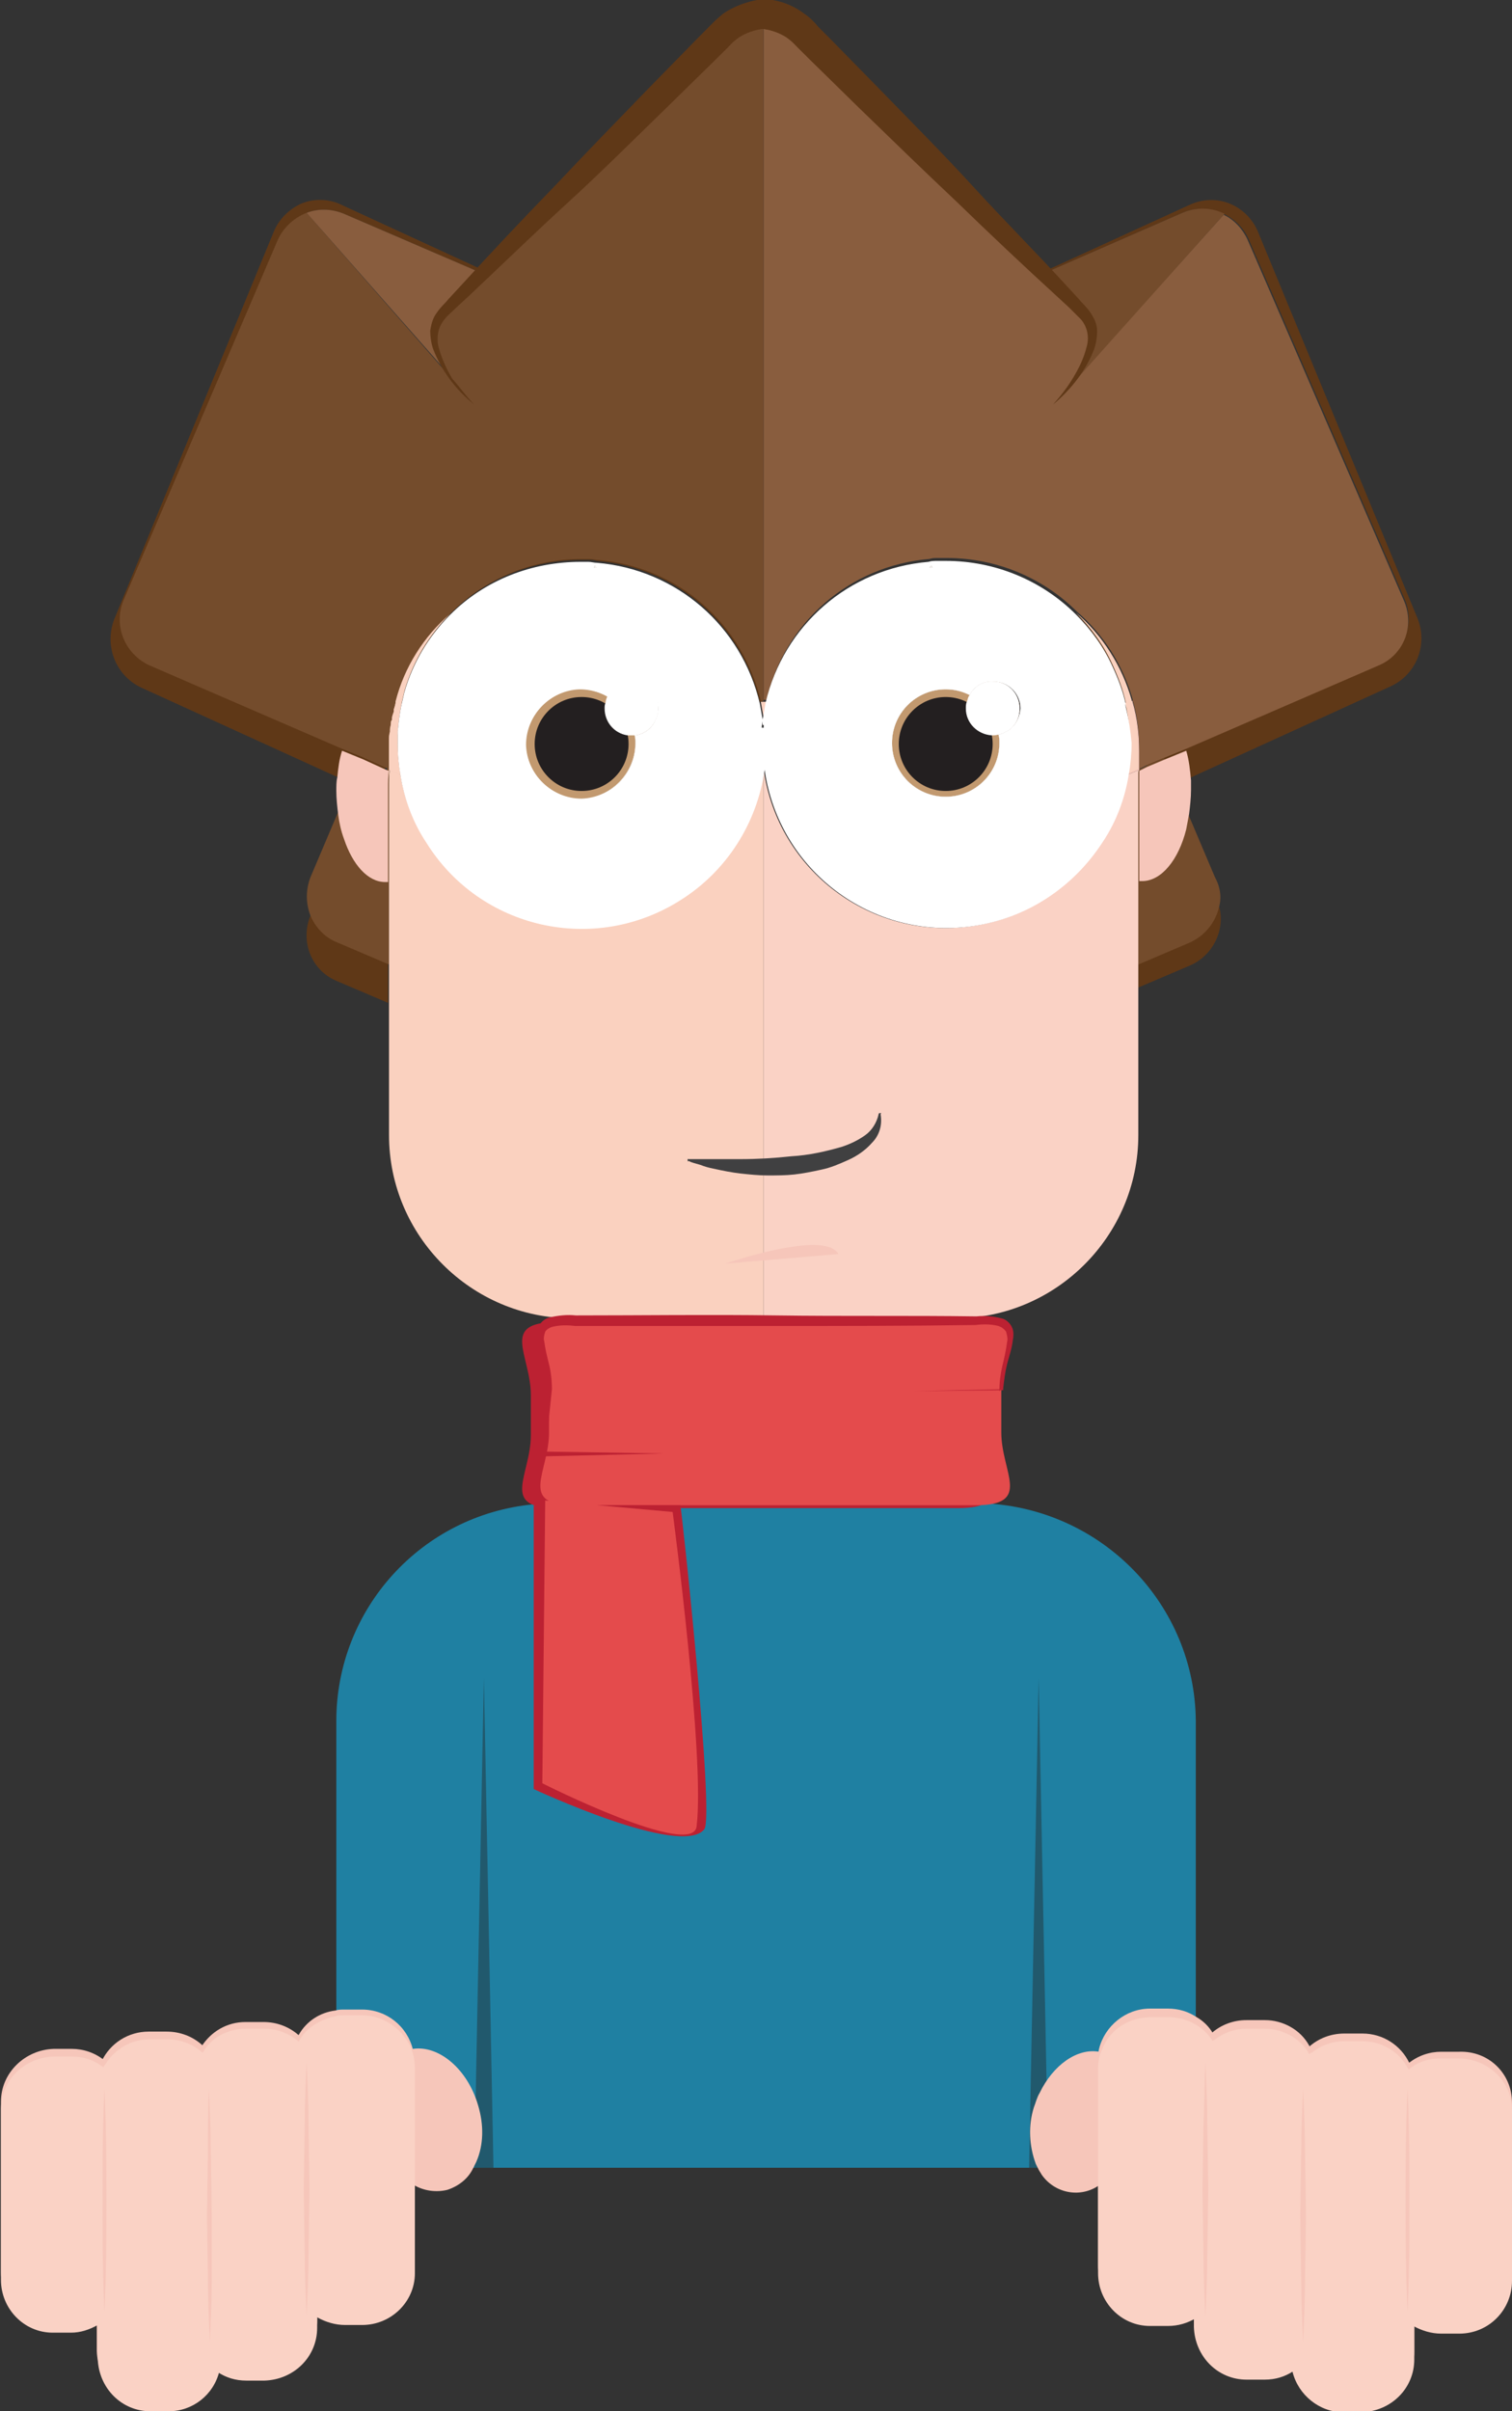 <?xml version="1.0" encoding="utf-8"?>
<!-- Generator: Adobe Illustrator 21.0.0, SVG Export Plug-In . SVG Version: 6.00 Build 0)  -->
<svg version="1.1" id="Layer_1" xmlns="http://www.w3.org/2000/svg" xmlns:xlink="http://www.w3.org/1999/xlink" x="0px" y="0px"
	 viewBox="0 0 157.8 251.5" style="enable-background:new 0 0 157.8 251.5;" xml:space="preserve">
<rect x="0" y="0" width="157.8" height="251.5" fill="#333333" stroke="none"/>
<style type="text/css">
	.st0{fill:#5F3817;}
	.st1{fill:#744C2C;}
	.st2{fill:#F6C6BA;}
	.st3{fill:#FAD2C5;}
	.st4{fill:#FAD1BF;}
	.st5{fill:#FFFFFF;}
	.st6{fill:#C2996F;}
	.st7{fill:#231F20;}
	.st8{fill:none;}
	.st9{fill:#895D3E;}
	.st10{fill:#404041;}
	.st11{fill:#1F80A2;}
	.st12{fill:#BC2132;}
	.st13{fill:#E44B4C;}
	.st14{opacity:0.4;fill:#231F20;}
</style>
<title>Nico1</title>
<path class="st0" d="M37.8,83l2.7,1.2v20.4l-5.4-2.3c-2.6-1.1-3.8-4.1-2.7-6.8c0,0,0-0.1,0-0.1l2.8-6.6l0.6-1.3L37.8,83z"/>
<path class="st0" d="M41.7,80.8l-1.1-0.5c0.1-1.1,0.3-2.3,0.7-3.4c0.1-0.2,0.1-0.5,0.2-0.7c0,0.4,0,0.9,0,1.3
	C41.5,78.7,41.5,79.8,41.7,80.8z"/>
<path class="st0" d="M66.2,76.7c0.1,0.3,0.1,0.6,0.1,0.9c0,3.1-2.5,5.6-5.6,5.6c-3.1,0-5.6-2.5-5.6-5.6c0-3.1,2.5-5.6,5.6-5.6
	c1,0,1.9,0.2,2.7,0.7c0.7-1.4,2.3-2,3.7-1.3s2,2.3,1.3,3.7C68,76,67.2,76.6,66.2,76.7L66.2,76.7z"/>
<path class="st0" d="M79.8,75.7L79.8,75.7l-0.1-0.2h0.1C79.8,75.5,79.8,75.6,79.8,75.7z"/>
<path class="st0" d="M106.4,73.9c0,1.1-0.6,2.1-1.6,2.5l0,0c-0.2,0.1-0.4,0.2-0.6,0.2c0.1,0.3,0.1,0.6,0.1,0.9
	c0,3.1-2.5,5.6-5.6,5.6c-3.1,0-5.6-2.5-5.6-5.6s2.5-5.6,5.6-5.6c0,0,0,0,0,0c0.9,0,1.7,0.2,2.5,0.6c0.5-0.9,1.4-1.5,2.5-1.4
	C105.1,71.1,106.4,72.3,106.4,73.9C106.4,73.9,106.4,73.9,106.4,73.9z"/>
<path class="st0" d="M117.6,80.8c0.2-1.1,0.3-2.2,0.3-3.3c0-1.3-0.1-2.5-0.4-3.8c0.2,0.5,0.4,1.1,0.6,1.6c0.5,1.6,0.7,3.2,0.7,4.9
	L117.6,80.8z"/>
<path class="st0" d="M124.2,100.7l-5.4,2.3V82.7l0.9-0.4l1.9-0.8l0.4,0.8l1.9,4.3l0,0l0.3,0.7l2.8,6.6c0.1,0.3,0.2,0.6,0.3,0.9
	C127.8,97.2,126.5,99.7,124.2,100.7z"/>
<path class="st0" d="M79.8,75.5c0-0.2-0.1-0.4-0.1-0.7c0,0.2-0.1,0.4-0.1,0.7l0,0c0,0,0,0.1,0,0.1h0.2
	C79.8,75.6,79.8,75.5,79.8,75.5z M118.1,73.1c-1-3.5-3-6.7-5.8-9.1c1.6,1.6,2.8,3.4,3.8,5.4C116.8,70.5,117.5,71.8,118.1,73.1
	L118.1,73.1C118.1,73.1,118.1,73.1,118.1,73.1z M97,59.2h0.3L97.2,59L97,59.2z M118.1,73.1c-1-3.5-3-6.7-5.8-9.1
	c1.6,1.6,2.8,3.4,3.8,5.4C116.8,70.5,117.5,71.8,118.1,73.1L118.1,73.1C118.1,73.1,118.1,73.1,118.1,73.1z M97,59.2h0.3L97.2,59
	L97,59.2z M62.1,59L62,59.2h0.3L62.1,59z M97.2,59L97,59.2h0.3L97.2,59z M147.9,64.4l-16.6-40.2c-0.5-1.2-1.4-2.2-2.6-2.8
	c-1.4-0.7-3-0.7-4.4-0.1l-15.3,7L84.3,2.2c-1.1-1.2-2.7-2-4.3-2.1h-0.3c-1.6,0.2-3,0.9-4.1,2.1l-22,23.1l-2.8,3h-0.1l-15.2-7
	c-1.3-0.6-2.9-0.6-4.2,0c-1.2,0.6-2.2,1.6-2.7,2.8L12,64.4c-1.2,2.8,0,6,2.7,7.3L35.1,81h0.1l1.5,0.7l0.7,0.3l2.8,1.3v-2.1
	c0-0.4,0-0.7,0-1c0-1,0.2-2,0.3-3l0,0c0.1-0.6,0.2-1.1,0.4-1.6c0.2-0.8,0.5-1.5,0.8-2.3c0.2-0.4,0.3-0.8,0.5-1.2
	c0.9-3.1,2.6-5.8,4.8-8.1l0,0c3.6-3.6,8.5-5.6,13.6-5.6h0.8c0.3,0,0.6,0,0.9,0.1c8.3,0.7,15.1,6.6,17,14.7h0.3V2.4
	c1.6,0.1,3.1,0.8,4.3,2l24.4,24.4l0.7-0.3l0.2-0.1l14.2-6.2c2.6-1.1,5.7,0.1,6.9,2.7l16.3,37.6c1.1,2.6-0.1,5.7-2.7,6.8l-20.1,8.7
	l-2.2,0.9l-1.9,0.8c0,0.4,0,0.8,0,1.3v2.1l2.2-1l0,0l0.6-0.2l0.3-0.1l1.5-0.7l0.4-0.2l20.4-9.3C147.8,70.4,149.1,67.2,147.9,64.4
	L147.9,64.4z M46.3,32.6c-0.7,0.6-1,1.5-1,2.4c0,0.2,0,0.3,0,0.5c0,0.1,0,0.3,0.1,0.4l0,0c0,0.1,0.1,0.3,0.1,0.4l0,0v0.1l0,0
	c0,0.1,0,0.1,0.1,0.2l0,0c0,0,0,0.1,0,0.1c0,0,0,0,0,0.1V37l0.1,0.3v0.1l0.1,0.2c0.1,0.1,0.1,0.3,0.2,0.4l0.3,0.5
	c0.1,0.2,0.2,0.3,0.3,0.5L32,22.2c1.3-0.5,2.7-0.4,3.9,0.1l14.4,6.2L46.3,32.6z M97,59.2h0.3L97.2,59L97,59.2z M97.2,59L97,59.2h0.3
	L97.2,59z M118.1,73.1c-1-3.5-3-6.7-5.8-9.1c1.6,1.6,2.8,3.4,3.8,5.4C116.8,70.5,117.5,71.8,118.1,73.1L118.1,73.1
	C118.1,73.1,118.1,73.1,118.1,73.1z M97,59.2h0.3L97.2,59L97,59.2z"/>
<path class="st1" d="M79.8,75.7L79.8,75.7l-0.1-0.8c0,0.2,0.1,0.4,0.1,0.7C79.8,75.5,79.8,75.6,79.8,75.7z"/>
<path class="st1" d="M106.4,73.9c0,1.1-0.6,2.1-1.6,2.5l0,0c-0.2,0.1-0.4,0.2-0.6,0.2c0.1,0.3,0.1,0.6,0.1,0.9
	c0,3.1-2.5,5.6-5.6,5.6c-3.1,0-5.6-2.5-5.6-5.6s2.5-5.6,5.6-5.6c0,0,0,0,0,0c0.9,0,1.7,0.2,2.5,0.6c0.5-0.9,1.4-1.5,2.5-1.4
	C105.1,71.1,106.4,72.3,106.4,73.9C106.4,73.9,106.4,73.9,106.4,73.9z"/>
<polygon class="st1" points="97.2,59 97.3,59.2 97,59.2 "/>
<path class="st1" d="M127.2,94.7L127.2,94.7L127.2,94.7c-0.4,1.6-1.5,2.9-3,3.6l-5.4,2.3l0,0v-20c0-0.1,0-0.2,0-0.4l-1.2,0.5
	c0.2-1.1,0.3-2.2,0.3-3.3c0-1.3-0.1-2.5-0.4-3.8l0,0c0-0.1-0.1-0.2-0.1-0.3h0.1c-0.3-1.4-0.8-2.7-1.4-4c-0.9-2-2.2-3.8-3.8-5.4
	c2.8,2.4,4.8,5.6,5.8,9.1c0,0,0,0,0,0.1c0.5,1.7,0.7,3.5,0.7,5.2v2l0.8-0.4l1.9-0.8l1.2,2.8l1.3,3l2.8,6.6
	C127.4,92.6,127.5,93.7,127.2,94.7z"/>
<path class="st1" d="M106.4,73.9c0,1.1-0.6,2.1-1.6,2.5l-2.2-5.2c0.3-0.1,0.7-0.2,1-0.2C105.1,71.1,106.4,72.3,106.4,73.9
	C106.4,73.9,106.4,73.9,106.4,73.9z"/>
<path class="st1" d="M118.8,78.3v2l0,0l-1.2,0.5c0.2-1.1,0.3-2.2,0.3-3.3c0-1.3-0.1-2.5-0.4-3.8l0,0c0-0.1-0.1-0.2-0.1-0.3h0.1
	c-0.3-1.4-0.8-2.7-1.4-4c-0.9-2-2.2-3.8-3.8-5.4c2.8,2.4,4.8,5.6,5.8,9.1c0,0,0,0,0,0.1C118.6,74.9,118.8,76.6,118.8,78.3z"/>
<path class="st2" d="M124.3,82.4c0,0.8-0.1,1.7-0.2,2.5c-0.1,0.5-0.2,1.1-0.3,1.6l0,0l0,0c-0.8,3.2-2.6,5.4-4.6,5.4h-0.3l0,0V80.7
	c0-0.1,0-0.2,0-0.4l-1.2,0.5c0.2-1.1,0.3-2.2,0.3-3.3c0-1.3-0.1-2.5-0.4-3.8l0,0c0-0.1-0.1-0.2-0.1-0.3h0.1c0.2-0.1,0.4-0.3,0.6-0.3
	l0,0c0,0,0,0,0,0.1c0.5,1.7,0.7,3.5,0.7,5.2v2l0.8-0.4l1.9-0.8l2.2-0.9c0.3,1,0.4,2,0.5,3.1C124.3,81.6,124.3,82,124.3,82.4z"/>
<path class="st3" d="M118.8,80.7v37.7c0,10.5-8.6,19.1-19.1,19.1h-20V80.3c1.5,10.5,11.2,17.8,21.7,16.3c5.6-0.8,10.5-4,13.6-8.8
	l0,0c1.4-2.1,2.3-4.5,2.7-7l1.2-0.5C118.8,80.4,118.8,80.5,118.8,80.7z"/>
<path class="st4" d="M80,73.2c-0.1,0.6-0.2,1.1-0.3,1.7c-0.1-0.6-0.2-1.1-0.3-1.7h0.3H80z"/>
<path class="st4" d="M79.8,75.7L79.8,75.7l-0.1-0.8c0,0.2,0.1,0.4,0.1,0.7C79.8,75.5,79.8,75.6,79.8,75.7z"/>
<path class="st4" d="M106.4,73.9c0,1.1-0.6,2.1-1.6,2.5l0,0c-0.2,0.1-0.4,0.2-0.6,0.2c0.1,0.3,0.1,0.6,0.1,0.9
	c0,3.1-2.5,5.6-5.6,5.6c-3.1,0-5.6-2.5-5.6-5.6s2.5-5.6,5.6-5.6c0,0,0,0,0,0c0.9,0,1.7,0.2,2.5,0.6c0.5-0.9,1.4-1.5,2.5-1.4
	C105.1,71.1,106.4,72.3,106.4,73.9C106.4,73.9,106.4,73.9,106.4,73.9z"/>
<path class="st4" d="M118.8,78.3v2.3c0-0.1,0-0.2,0-0.4l-1.2,0.5c0.2-1.1,0.3-2.2,0.3-3.3c0-1.3-0.1-2.5-0.4-3.8l0,0
	c0-0.1-0.1-0.2-0.1-0.3h0.1c-0.3-1.4-0.8-2.7-1.4-4c-0.9-2-2.2-3.8-3.8-5.4c2.8,2.4,4.8,5.6,5.8,9.1c0,0,0,0,0,0.1
	C118.6,74.9,118.8,76.6,118.8,78.3z"/>
<path class="st5" d="M79.8,75.7L79.8,75.7l-0.1-0.8c0,0.2,0.1,0.4,0.1,0.7C79.8,75.5,79.8,75.6,79.8,75.7z"/>
<path class="st5" d="M106.4,73.9c0,1.1-0.6,2.1-1.6,2.5l0,0c-0.2,0.1-0.4,0.2-0.6,0.2c0.1,0.3,0.1,0.6,0.1,0.9
	c0,3.1-2.5,5.6-5.6,5.6c-3.1,0-5.6-2.5-5.6-5.6s2.5-5.6,5.6-5.6c0,0,0,0,0,0c0.9,0,1.7,0.2,2.5,0.6c0.5-0.9,1.4-1.5,2.5-1.4
	C105.1,71.1,106.4,72.3,106.4,73.9C106.4,73.9,106.4,73.9,106.4,73.9z"/>
<polygon class="st5" points="97.2,59 97.3,59.2 97,59.2 "/>
<path class="st5" d="M117.5,73.8c0-0.1-0.1-0.2-0.1-0.3h0.1C117.5,73.6,117.5,73.7,117.5,73.8z"/>
<path class="st5" d="M79.8,75.7L79.8,75.7l-0.1-0.8c0,0.2,0.1,0.4,0.1,0.7C79.8,75.5,79.8,75.6,79.8,75.7z"/>
<path class="st6" d="M104.3,77.5c0,3.1-2.5,5.6-5.6,5.6c-3.1,0-5.6-2.5-5.6-5.6c0-3.1,2.5-5.6,5.6-5.6c0,0,0,0,0,0
	c2.7,0,5.1,2,5.5,4.7C104.3,76.9,104.3,77.2,104.3,77.5z"/>
<circle class="st7" cx="98.7" cy="77.6" r="4.9"/>
<path class="st5" d="M106.4,73.9c0,1.1-0.6,2.1-1.6,2.5l0,0c-0.4,0.2-0.8,0.3-1.2,0.3h-0.1c-1.5-0.1-2.7-1.3-2.7-2.8
	c0-0.2,0-0.5,0.1-0.7c0.1-0.2,0.1-0.5,0.3-0.7c0.5-0.9,1.4-1.5,2.5-1.4C105.2,71.1,106.4,72.3,106.4,73.9
	C106.4,73.9,106.4,73.9,106.4,73.9z"/>
<polyline class="st8" points="79.7,74.8 79.7,75.5 79.7,75.7 "/>
<polyline class="st8" points="79.7,74.8 79.7,75.5 79.7,75.7 "/>
<path class="st1" d="M66.2,76.7c0.1,0.3,0.1,0.6,0.1,0.9c0,3.1-2.5,5.6-5.6,5.6c-3.1,0-5.6-2.5-5.6-5.6c0-3.1,2.5-5.6,5.6-5.6
	c1,0,1.9,0.2,2.7,0.7c0.7-1.4,2.3-2,3.7-1.3s2,2.3,1.3,3.7C68,76,67.2,76.6,66.2,76.7L66.2,76.7z"/>
<path class="st1" d="M47,64c-2.3,2.3-3.9,5-4.8,8.1c-0.1,0.4-0.2,0.9-0.3,1.3c-0.2,0.9-0.3,1.9-0.4,2.8c0,0.4,0,0.9,0,1.3
	c0,1.1,0.1,2.2,0.3,3.3l-1.1-0.5c-0.1,0.6-0.1,1.3-0.1,1.9v18.4l-5.4-2.3c-1.3-0.5-2.3-1.6-2.8-2.8l0,0c-0.5-1.3-0.5-2.7,0-4
	l2.8-6.6l1.4-3.2l1.1-2.6l2.4,1.1l0.3,0.1v-2c0-0.2,0-0.4,0-0.7c0-0.1,0-0.3,0-0.4l0,0c0-0.3,0-0.6,0.1-0.9l0,0c0-0.1,0-0.2,0-0.3
	s0.1-0.4,0.1-0.6s0-0.2,0.1-0.3c0,0,0,0,0-0.1c0-0.3,0.1-0.5,0.2-0.8V74c0.1-0.3,0.2-0.6,0.2-0.9C42.1,69.6,44.2,66.4,47,64z"/>
<polygon class="st1" points="62.4,59.2 62,59.2 62.1,59 "/>
<path class="st1" d="M79.7,74.8v0.8h-0.1c0,0,0-0.1,0-0.1l0,0C79.6,75.3,79.6,75,79.7,74.8z"/>
<path class="st9" d="M143.9,69.4l-20.1,8.7l-2.2,0.9l-1.9,0.8l-0.8,0.4v-2c0-1.8-0.2-3.5-0.7-5.2c0,0,0,0,0-0.1
	c-1-3.5-3-6.7-5.8-9.1l0,0c-3.6-3.6-8.5-5.6-13.6-5.6h-0.9c-0.3,0-0.6,0-0.9,0.1c-8.3,0.7-15.1,6.6-17,14.7h-0.3V2.4
	c1.6,0.1,3.1,0.8,4.3,2l24.4,24.4l0.6-0.3l4.1,4.1l0.2,0.3c0.1,0.2,0.3,0.4,0.4,0.6l0,0c0.3,0.7,0.5,1.5,0.3,2.2c0,0,0,0,0,0.1
	c0,0.1,0,0.2-0.1,0.3c0,0.1,0,0.2-0.1,0.3c0,0.1-0.1,0.2-0.1,0.3c0,0.1-0.1,0.2-0.1,0.3c-0.2,0.6-0.5,1.2-0.9,1.7l-0.2,0.3
	c-0.2,0.3-0.4,0.7-0.7,1l-0.2,0.3l16.1-17.9c1.1,0.5,2,1.5,2.5,2.6l16.3,37.6C147.7,65.3,146.5,68.3,143.9,69.4z"/>
<path class="st1" d="M79.7,2.4v70.7h-0.3c-1.9-8.1-8.7-14-17-14.7c-0.3,0-0.6-0.1-0.9-0.1h-0.8c-5.1,0-10,2-13.6,5.6l0,0
	c-2.8,2.4-4.8,5.6-5.8,9.1c-0.1,0.3-0.2,0.6-0.2,0.9v0.2c-0.1,0.3-0.1,0.5-0.2,0.8c0,0,0,0,0,0.1c0,0.1,0,0.2-0.1,0.3
	s-0.1,0.4-0.1,0.6s0,0.2,0,0.3l0,0c0,0.3,0,0.6-0.1,0.9l0,0c0,0.1,0,0.3,0,0.4c0,0.2,0,0.4,0,0.7v2l-0.3-0.1l-2.4-1.1l-2.2-0.9
	l-20.1-8.7c-2.6-1.2-3.8-4.2-2.7-6.8L29,25c0.6-1.3,1.7-2.3,3-2.8l14.8,16.9c-0.1-0.2-0.2-0.3-0.3-0.5l-0.3-0.5
	c-0.1-0.1-0.1-0.3-0.2-0.4l-0.1-0.2v-0.1l-0.1-0.3V37c0,0,0,0,0-0.1c0,0,0-0.1,0-0.1l0,0c0-0.1-0.1-0.1-0.1-0.2l0,0v-0.1l0,0
	c0-0.1-0.1-0.3-0.1-0.4l0,0c-0.1-0.2-0.2-0.3-0.3-0.5c0-0.2,0-0.3,0-0.5c0-0.9,0.3-1.8,1-2.4l4-4l0.2,0.1l0.4,0.2L75.4,4.4
	C76.5,3.3,78.1,2.5,79.7,2.4z"/>
<path class="st1" d="M47,64c-2.3,2.3-3.9,5-4.8,8.1c-0.1,0.4-0.2,0.9-0.3,1.3c-0.2,0.9-0.3,1.9-0.4,2.8c0,0.4,0,0.9,0,1.3
	c0,1.1,0.1,2.2,0.3,3.3l-1.1-0.5h-0.1v-2c0-0.2,0-0.4,0-0.7c0-0.1,0-0.3,0-0.4l0,0c0-0.3,0-0.6,0.1-0.9l0,0c0-0.1,0-0.2,0-0.3
	s0.1-0.4,0.1-0.6s0-0.2,0.1-0.3c0,0,0,0,0-0.1c0-0.3,0.1-0.5,0.2-0.8V74c0.1-0.3,0.2-0.6,0.2-0.9C42.2,69.6,44.2,66.4,47,64z"/>
<path class="st2" d="M41.4,77.5c0,1.1,0.1,2.2,0.3,3.3l-1.1-0.5c-0.1,0.6-0.1,1.3-0.1,1.9V92h-0.3c-1.8,0-3.4-1.8-4.3-4.5l0,0
	c-0.3-0.8-0.5-1.7-0.6-2.5c-0.1-0.8-0.2-1.7-0.2-2.5c0-0.5,0-1,0.1-1.4c0.1-1,0.2-1.9,0.5-2.8l2.2,0.9l2.4,1.1l0.3,0.1v-2
	c0-0.2,0-0.4,0-0.7c0-0.1,0-0.3,0-0.4l0,0c0-0.3,0-0.6,0.1-0.9l0,0c0-0.1,0-0.2,0-0.3s0.1-0.4,0.1-0.6s0-0.2,0.1-0.3c0,0,0,0,0-0.1
	c0-0.3,0.1-0.5,0.2-0.8V74c0.1-0.3,0.2-0.6,0.2-0.9c0.2,0.1,0.3,0.1,0.4,0.2l0.2,0.1c-0.2,0.9-0.3,1.9-0.4,2.8
	C41.5,76.7,41.4,77.1,41.4,77.5z"/>
<path class="st4" d="M79.7,80.3v57.2h-20c-10.5,0-19.1-8.6-19.1-19.1V82.2c0-0.7,0-1.3,0.1-1.9l1.1,0.5c0.4,2.5,1.3,4.9,2.7,7l0,0
	c5.6,9,17.5,11.7,26.5,6C75.7,90.9,78.9,85.9,79.7,80.3L79.7,80.3z"/>
<path class="st4" d="M66.2,76.7c0.1,0.3,0.1,0.6,0.1,0.9c0,3.1-2.5,5.6-5.6,5.6c-3.1,0-5.6-2.5-5.6-5.6c0-3.1,2.5-5.6,5.6-5.6
	c1,0,1.9,0.2,2.7,0.7c0.7-1.4,2.3-2,3.7-1.3s2,2.3,1.3,3.7C68,76,67.2,76.6,66.2,76.7L66.2,76.7z"/>
<path class="st4" d="M47,64c-2.3,2.3-3.9,5-4.8,8.1c-0.1,0.4-0.2,0.9-0.3,1.3c-0.2,0.9-0.3,1.9-0.4,2.8c0,0.4,0,0.9,0,1.3
	c0,1.1,0.1,2.2,0.3,3.3l-1.1-0.5c-0.1,0.6-0.1,1.3-0.1,1.9v-3.9c0-0.2,0-0.4,0-0.7c0-0.1,0-0.3,0-0.4l0,0c0-0.3,0-0.6,0.1-0.9l0,0
	c0-0.1,0-0.2,0-0.3s0.1-0.4,0.1-0.6s0-0.2,0.1-0.3c0,0,0,0,0-0.1c0-0.3,0.1-0.5,0.2-0.8V74c0.1-0.3,0.2-0.6,0.2-0.9
	C42.2,69.6,44.2,66.4,47,64z"/>
<path class="st4" d="M79.7,74.8v0.8h-0.1c0,0,0-0.1,0-0.1l0,0C79.6,75.3,79.6,75,79.7,74.8z"/>
<path class="st5" d="M117.5,73.8L117.5,73.8c0-0.1-0.1-0.2-0.1-0.3h0.1c-0.3-1.4-0.8-2.7-1.4-4c-0.9-2-2.2-3.8-3.8-5.4l0,0
	c-3.6-3.6-8.5-5.6-13.6-5.6h-0.9c-0.3,0-0.6,0-0.9,0.1c-8.3,0.7-15.1,6.6-17,14.7c-0.1,0.6-0.2,1.1-0.3,1.7c0,0.2,0.1,0.4,0.1,0.7
	c0,0.1,0,0.1,0,0.2h-0.2c0,0,0-0.1,0-0.1l0,0c0-0.2,0.1-0.4,0.1-0.7c-0.1-0.6-0.2-1.1-0.3-1.7c-1.9-8.1-8.7-14-17-14.7
	c-0.3,0-0.6-0.1-0.9-0.1h-0.8c-5.1,0-10,1.9-13.6,5.5l0,0c-2.3,2.3-3.9,5-4.8,8.1c-0.1,0.4-0.2,0.9-0.3,1.3
	c-0.2,0.9-0.3,1.9-0.4,2.8c0,0.4,0,0.9,0,1.3c0,1.1,0.1,2.2,0.3,3.3c0.4,2.5,1.3,4.9,2.7,7l0,0c5.6,9,17.5,11.7,26.5,6
	c4.8-3,8-8,8.8-13.6c1.5,10.5,11.2,17.8,21.7,16.3c5.6-0.8,10.5-4,13.6-8.8l0,0c1.4-2.1,2.3-4.5,2.7-7c0.2-1.1,0.3-2.2,0.3-3.3
	C118,76.3,117.8,75,117.5,73.8z M62.1,59l0.2,0.2H62L62.1,59z M66.2,76.7c0.1,0.3,0.1,0.6,0.1,0.9c0,3.1-2.5,5.6-5.6,5.6
	c-3.1,0-5.6-2.5-5.6-5.6c0-3.1,2.5-5.6,5.6-5.6c1,0,1.9,0.2,2.7,0.7c0.7-1.4,2.3-2,3.7-1.3s2,2.3,1.3,3.7C68,76,67.2,76.6,66.2,76.7
	L66.2,76.7z M97.2,59l0.1,0.2H97L97.2,59z M104.8,76.4L104.8,76.4c-0.2,0.1-0.4,0.2-0.6,0.2c0.1,0.3,0.1,0.6,0.1,0.9
	c0,3.1-2.5,5.6-5.6,5.6c-3.1,0-5.6-2.5-5.6-5.6c0-3.1,2.5-5.6,5.6-5.6c0,0,0,0,0,0c0.9,0,1.7,0.2,2.5,0.6c0.5-0.9,1.4-1.5,2.5-1.4
	c1.6,0,2.8,1.3,2.8,2.8C106.4,75,105.8,76,104.8,76.4L104.8,76.4z"/>
<path class="st5" d="M66.2,76.7c0.1,0.3,0.1,0.6,0.1,0.9c0,3.1-2.5,5.6-5.6,5.6c-3.1,0-5.6-2.5-5.6-5.6c0-3.1,2.5-5.6,5.6-5.6
	c1,0,1.9,0.2,2.7,0.7c0.7-1.4,2.3-2,3.7-1.3s2,2.3,1.3,3.7C68,76,67.2,76.6,66.2,76.7L66.2,76.7z"/>
<polygon class="st5" points="62.4,59.2 62,59.2 62.1,59 "/>
<path class="st5" d="M79.7,74.8v0.8h-0.1c0,0,0-0.1,0-0.1l0,0C79.6,75.3,79.6,75,79.7,74.8z"/>
<path class="st5" d="M79.7,74.8v0.8h-0.1c0,0,0-0.1,0-0.1l0,0C79.6,75.3,79.6,75,79.7,74.8z"/>
<path class="st6" d="M66.3,77.5c0,3.1-2.5,5.7-5.6,5.8c-3.1,0-5.7-2.5-5.8-5.6c0-3.1,2.5-5.7,5.6-5.8c2.8,0,5.2,2,5.7,4.7
	C66.3,76.9,66.3,77.2,66.3,77.5z"/>
<circle class="st7" cx="60.7" cy="77.6" r="4.9"/>
<path class="st5" d="M68.7,73.9c0,1.4-1.1,2.6-2.5,2.8h-0.3c-0.1,0-0.3,0-0.4,0c-1.4-0.2-2.4-1.4-2.4-2.8c0-0.2,0-0.4,0.1-0.6
	c0-0.2,0.1-0.5,0.2-0.7c0.7-1.4,2.3-2,3.7-1.3C68.1,71.8,68.8,72.8,68.7,73.9L68.7,73.9z"/>
<polyline class="st8" points="79.7,75.7 79.7,75.5 79.7,74.8 "/>
<polyline class="st8" points="79.7,75.7 79.7,75.5 79.7,74.8 "/>
<path class="st2" d="M75.7,131.8c0,0,10.4-3.6,11.8-1L75.7,131.8z"/>
<path class="st0" d="M50.4,28.5c2.1-2.6,4.4-5.1,6.6-7.6s4.5-5,6.8-7.4c2.3-2.4,4.6-4.9,6.9-7.3l3.5-3.6c1.4-1.5,3.3-2.4,5.4-2.6
	h0.2c2,0.2,3.9,1.1,5.3,2.6l3.5,3.6c2.3,2.4,4.7,4.8,6.9,7.3s4.6,4.9,6.8,7.4s4.5,5,6.6,7.6c-2.6-2.1-5.1-4.4-7.6-6.6
	s-5-4.5-7.4-6.8s-4.9-4.6-7.3-6.9l-3.6-3.5c-0.9-1-2.2-1.6-3.5-1.7h0.2c-1.3,0.1-2.6,0.7-3.5,1.7l-3.6,3.5c-2.4,2.3-4.8,4.7-7.3,6.9
	c-2.5,2.3-4.9,4.6-7.4,6.8S53,26.4,50.4,28.5z"/>
<line class="st8" x1="50.7" y1="43.5" x2="46.9" y2="39.1"/>
<path class="st9" d="M46.9,39.1L32,22.2c1.3-0.5,2.7-0.4,3.9,0.1l14.4,6.2l-4,4C44.6,34.3,45.4,36.8,46.9,39.1z"/>
<path class="st1" d="M111.7,40.3c2-2.5,3.5-5.7,1.4-7.7l-4.1-4.1l0.2-0.1l14.2-6.2c1.4-0.6,3-0.6,4.4,0.1L111.7,40.3z"/>
<path class="st0" d="M49.5,42.2c-1.9-1.5-3.4-3.5-4.3-5.8c-0.2-0.6-0.3-1.3-0.3-1.9c0.1-0.7,0.3-1.4,0.7-1.9
	c0.4-0.6,0.8-0.9,1.2-1.4l1.2-1.3c3.2-3.5,6.5-7,9.8-10.4c3.3-3.5,6.6-6.9,9.9-10.3l5-5.1l1.3-1.3c0.5-0.5,1-1,1.5-1.4
	c1.2-0.8,2.6-1.3,4.1-1.5h0.2c1.5,0.1,2.9,0.6,4.1,1.5c0.6,0.4,1.1,0.9,1.5,1.4l1.3,1.3l5,5.1c3.3,3.4,6.7,6.8,9.9,10.3
	s6.6,6.9,9.8,10.4l1.2,1.3c0.4,0.5,0.8,0.8,1.2,1.4c0.4,0.6,0.7,1.2,0.7,1.9c0,0.7-0.1,1.3-0.3,1.9c-0.9,2.3-2.4,4.2-4.3,5.8
	c0.8-0.9,1.5-1.8,2.1-2.8c0.6-1,1.1-2,1.4-3.2c0.3-1,0.1-2.1-0.6-2.9c-0.3-0.3-0.8-0.8-1.2-1.2l-1.3-1.2c-3.5-3.2-7-6.5-10.4-9.8
	c-3.5-3.3-6.9-6.6-10.3-9.9l-5.1-5l-1.3-1.3c-0.3-0.4-0.7-0.7-1.1-1c-0.8-0.5-1.7-0.8-2.6-0.9h0.2c-0.9,0.1-1.8,0.4-2.6,0.9
	c-0.4,0.3-0.8,0.6-1.1,1l-1.3,1.3l-5.1,5c-3.4,3.3-6.8,6.7-10.3,9.9s-6.9,6.5-10.4,9.8l-1.3,1.2c-0.4,0.4-0.9,0.8-1.2,1.2
	c-0.7,0.8-0.9,2-0.6,3c0.3,1.1,0.8,2.2,1.4,3.2C48,40.4,48.7,41.4,49.5,42.2z"/>
<path class="st10" d="M91.9,116.2c0.2,1.1-0.1,2.2-0.9,3c-0.7,0.8-1.6,1.4-2.5,1.8c-0.9,0.4-1.8,0.8-2.8,1c-0.9,0.2-1.9,0.4-2.8,0.5
	c-0.9,0.1-1.9,0.1-2.8,0.1c-0.9,0-1.9-0.1-2.8-0.2c-0.9-0.1-1.9-0.3-2.8-0.5c-0.5-0.1-0.9-0.2-1.4-0.4l-0.7-0.2l-0.3-0.1l-0.2-0.1
	h-0.1l0,0l0,0c0.1,0,0-0.4,0-0.2c0.1,0,0.1,0,0.1,0.1c0,0.1,0,0.1-0.1,0.1c0,0.2-0.1-0.2,0-0.2h0.3h0.3h0.7h1.4c0.9,0,1.8,0,2.7,0
	c1.8,0,3.6-0.1,5.4-0.3c1.8-0.1,3.6-0.5,5.3-1c0.9-0.3,1.7-0.7,2.4-1.2c0.7-0.5,1.2-1.3,1.4-2.2c0-0.1,0.1-0.1,0.1-0.1
	C92,116.1,92,116.1,91.9,116.2L91.9,116.2z"/>
<path class="st11" d="M124.8,179.5v46.6H35.1v-46.6c0-11.7,8.9-21.5,20.6-22.6l0,0c0.4,0,0.8-0.1,1.1-0.1h0.9h44.3
	c0.1,0,0.3,0,0.4,0l0,0c0.1,0,0.3,0,0.4,0l0,0C115.1,157.4,124.7,167.4,124.8,179.5z"/>
<path class="st12" d="M102.7,149.7c0,4.2,3.3,7.6-2.7,7.6H58.1c-6,0-2.7-3.4-2.7-7.6v-4.2c0-4.2-3.3-7.6,2.7-7.6h41.8
	c6,0,2.7,3.4,2.7,7.6V149.7z"/>
<path class="st13" d="M104.5,149.4c0,4.2,3.3,7.6-2.7,7.6H60c-6,0-2.7-3.4-2.7-7.6v-4.2c0-4.2-3.3-7.6,2.7-7.6h41.8
	c6,0,2.7,3.4,2.7,7.6V149.4z"/>
<path class="st12" d="M95.4,145.1l9.1-0.2l-0.2,0.2c0-0.9,0.1-1.7,0.3-2.6c0.2-0.8,0.4-1.7,0.5-2.5c0.1-0.4,0-0.7-0.1-1.1
	c-0.2-0.3-0.5-0.5-0.8-0.6c-0.8-0.2-1.6-0.2-2.4-0.1l0,0c-7,0.1-13.9,0.1-20.9,0.1c-7,0-13.9,0-20.9,0l0,0c-0.8-0.1-1.6-0.1-2.4,0.1
	c-0.3,0.1-0.6,0.3-0.7,0.5c-0.1,0.3-0.2,0.7-0.1,1c0.1,0.8,0.3,1.6,0.5,2.4c0.2,0.8,0.3,1.7,0.3,2.6l0,0l0,0l-0.7,6.8l-0.2-0.3
	l12.6,0.2l-12.6,0.3h-0.3v-0.3l0.6-6.8l0,0c0-0.8-0.1-1.6-0.3-2.4c-0.2-0.8-0.4-1.6-0.6-2.5c-0.1-0.5,0-1,0.1-1.5
	c0.2-0.5,0.7-0.9,1.2-1c0.9-0.2,1.8-0.3,2.7-0.2l0,0c7,0,13.9-0.1,20.9,0c7,0.1,13.9,0,20.9,0.1l0,0c0.9-0.1,1.8,0,2.6,0.2
	c0.5,0.1,0.9,0.5,1.1,0.9c0.2,0.4,0.2,0.9,0.1,1.4c-0.1,0.9-0.4,1.7-0.6,2.5c-0.2,0.8-0.3,1.6-0.4,2.5v0.2h-0.2L95.4,145.1z"/>
<polygon class="st14" points="107.4,226.1 108.4,175 109.4,226.1 "/>
<polygon class="st14" points="49.5,226.1 50.5,175 51.5,226.1 "/>
<path class="st12" d="M73.5,190.8c-2.4,3-17.8-4.2-17.8-4.2V157h15.3C71.1,157,74.6,189.5,73.5,190.8z"/>
<path class="st13" d="M72.7,190.5c-0.4,3.4-16.1-4.5-16.1-4.5l0.3-29.5l13.3,1.2C70.2,157.7,73.6,183.3,72.7,190.5z"/>
<path class="st2" d="M49.7,225.5c-0.1,0.2-0.2,0.4-0.3,0.6c-0.5,1.1-1.5,1.9-2.7,2.3c-1.2,0.3-2.5,0.1-3.5-0.5
	c-0.8-0.5-1.5-1.1-2-1.8c-0.2-0.2-0.3-0.4-0.4-0.6c-0.6-0.9-1-1.8-1.3-2.9c-1.2-4,0.2-7.9,3.1-8.8l0.3-0.1h0.2l0,0
	c2.7-0.4,5.7,2.1,6.8,5.9C50.5,221.6,50.5,223.7,49.7,225.5z"/>
<path class="st2" d="M43.3,215v21.3c0,3-2.4,5.4-5.5,5.5H36c-1,0-2-0.3-2.9-0.8c-0.4-0.3-0.8-0.6-1.2-1c-0.9-1-1.5-2.3-1.5-3.7V215
	c0-0.8,0.2-1.6,0.5-2.3c0.1-0.2,0.2-0.4,0.3-0.5c0.8-1.4,2.2-2.3,3.8-2.5c0.3-0.1,0.6-0.1,0.9-0.1h1.9c2.5,0,4.7,1.7,5.3,4.2l0,0
	C43.3,214.2,43.3,214.6,43.3,215z"/>
<path class="st2" d="M33.1,216.2V242c0,3-2.4,5.4-5.5,5.5h-1.9c-1,0-2-0.3-2.9-0.8l-0.1-0.1c-1.5-1-2.4-2.7-2.5-4.5v-25.8
	c0-0.8,0.2-1.6,0.5-2.3c0.1-0.2,0.2-0.4,0.3-0.5c1-1.6,2.7-2.6,4.6-2.6h1.9c1.4,0,2.7,0.5,3.7,1.4c0.1,0.1,0.2,0.2,0.3,0.3
	C32.6,213.5,33.1,214.8,33.1,216.2z"/>
<path class="st2" d="M23,217.4v27.9c0,0.4,0,0.8-0.2,1.2c0,0.2-0.1,0.4-0.2,0.6c-0.8,2.1-2.8,3.6-5.1,3.6h-1.9c-3,0-5.4-2.4-5.5-5.5
	v-27.9c0-0.6,0.1-1.2,0.3-1.7c0.1-0.2,0.1-0.4,0.2-0.6c0.9-1.9,2.8-3.1,4.9-3.1h1.9c1.4,0,2.7,0.5,3.7,1.4c0.1,0.1,0.2,0.2,0.3,0.3
	C22.4,214.7,23,216,23,217.4z"/>
<path class="st2" d="M12.8,219.3v17.8c0,1.9-1,3.7-2.6,4.6c-0.9,0.5-1.8,0.8-2.8,0.8H5.5c-3,0-5.4-2.5-5.4-5.5v-17.8
	c0-3,2.5-5.4,5.5-5.5h1.9c1.2,0,2.4,0.4,3.4,1.2c0.1,0.1,0.2,0.2,0.3,0.2C12.2,216.4,12.8,217.8,12.8,219.3z"/>
<path class="st3" d="M43.3,215.8v21.3c0,3-2.5,5.4-5.5,5.4H36c-1,0-2-0.3-2.9-0.8c-0.4-0.3-0.8-0.6-1.2-1c-0.9-1-1.5-2.3-1.5-3.7
	v-21.3c0-1,0.3-2,0.8-2.8c0.1-0.2,0.2-0.3,0.3-0.5c0.8-1.1,2.1-1.8,3.5-2.1c0.3-0.1,0.6-0.1,0.9-0.1h1.9c2.2,0,4.2,1.4,5.1,3.4
	C43.2,214.4,43.3,215.1,43.3,215.8z"/>
<path class="st3" d="M33.1,217v25.8c0,3-2.4,5.4-5.5,5.5h-1.9c-1.1,0-2.1-0.3-3-0.9l-0.2-0.1c-1.4-1-2.2-2.7-2.2-4.4V217
	c0-1,0.3-2,0.8-2.8c0.1-0.2,0.2-0.3,0.3-0.5c1-1.4,2.6-2.1,4.3-2.1h1.9c1.2,0,2.4,0.4,3.4,1.2c0.1,0.1,0.2,0.2,0.3,0.2
	C32.5,214,33.1,215.5,33.1,217z"/>
<path class="st3" d="M23,218.2v27.9c0,0.2,0,0.4,0,0.5c0,0.2-0.1,0.5-0.1,0.7c-0.6,2.5-2.8,4.2-5.3,4.2h-1.9c-3,0-5.4-2.4-5.5-5.5
	v-27.9c0-0.8,0.2-1.6,0.5-2.3c0.1-0.2,0.2-0.4,0.3-0.5c1-1.6,2.7-2.6,4.6-2.6h1.9c1.2,0,2.4,0.4,3.4,1.2c0.1,0.1,0.2,0.2,0.3,0.2
	C22.3,215.2,23,216.6,23,218.2z"/>
<path class="st3" d="M12.8,220.1v17.8c0,1.9-1,3.7-2.6,4.6c-0.9,0.5-1.8,0.8-2.8,0.8H5.5c-3,0-5.4-2.5-5.4-5.5v-17.8
	c0-3,2.4-5.4,5.5-5.5h1.9c1.1,0,2.2,0.3,3.1,1c0.1,0,0.2,0.1,0.2,0.2C12,216.9,12.8,218.5,12.8,220.1z"/>
<path class="st2" d="M10.9,217.9c0.2,3.9,0.2,7.7,0.2,11.6s0,7.7-0.2,11.6c-0.2-3.9-0.2-7.7-0.2-11.6S10.7,221.8,10.9,217.9z"/>
<path class="st2" d="M21.8,217.9c0.1,2.2,0.2,4.4,0.2,6.6l0.1,6.6l0,6.6c0,2.2-0.1,4.4-0.2,6.6c-0.1-2.2-0.2-4.4-0.2-6.6l-0.1-6.6
	l0.1-6.6C21.7,222.3,21.7,220.1,21.8,217.9z"/>
<path class="st2" d="M32,215.1c0.1,2.2,0.2,4.4,0.2,6.6l0.1,6.6l-0.1,6.6c0,2.2-0.1,4.4-0.2,6.6c-0.1-2.2-0.2-4.4-0.2-6.6l-0.1-6.6
	l0.1-6.6C31.8,219.5,31.9,217.3,32,215.1z"/>
<path class="st2" d="M118.3,222.7c-0.3,1-0.7,2-1.3,2.9c-0.1,0.2-0.3,0.4-0.4,0.6c-0.6,0.7-1.2,1.3-2,1.8c-2,1.3-4.6,0.7-5.9-1.2
	c-0.1-0.2-0.2-0.3-0.3-0.5c-0.1-0.2-0.2-0.4-0.3-0.6c-0.7-1.9-0.8-4-0.2-5.9c0.2-0.5,0.3-1,0.6-1.5c1.4-2.9,3.9-4.7,6.2-4.3l0,0h0.2
	l0.3,0.1C118.1,214.7,119.5,218.6,118.3,222.7z"/>
<path class="st2" d="M127.3,215v21.3c0,1.4-0.5,2.7-1.4,3.7c-0.3,0.4-0.7,0.7-1.1,1c-0.9,0.5-1.8,0.8-2.9,0.8h-1.9
	c-3,0-5.4-2.5-5.4-5.5v-21.3c0-0.4,0-0.9,0.1-1.3l0,0c0.6-2.4,2.8-4.2,5.3-4.2h1.9c1.1,0,2.1,0.3,3,0.9c0.7,0.4,1.3,1,1.7,1.7
	c0.1,0.2,0.2,0.3,0.3,0.5C127.1,213.5,127.3,214.3,127.3,215z"/>
<path class="st2" d="M137.4,216.2V242c0,1.8-0.9,3.5-2.4,4.5l-0.1,0.1c-0.9,0.5-1.9,0.8-2.9,0.8h-1.9c-3,0-5.4-2.4-5.5-5.5v-25.8
	c0-0.3,0-0.7,0.1-1c0.2-1,0.7-1.9,1.4-2.7c0.1-0.1,0.2-0.2,0.3-0.3c1-0.9,2.3-1.4,3.7-1.4h1.9c1.9,0,3.7,1,4.6,2.6
	c0.1,0.2,0.2,0.3,0.3,0.5C137.3,214.6,137.4,215.4,137.4,216.2z"/>
<path class="st2" d="M147.6,217.4v27.9c0,3-2.4,5.4-5.5,5.5h-1.9c-2.3,0-4.3-1.4-5.1-3.6c-0.1-0.2-0.2-0.4-0.2-0.6
	c-0.1-0.4-0.2-0.8-0.1-1.2v-27.9c0-1.4,0.5-2.7,1.5-3.7c0.1-0.1,0.2-0.2,0.3-0.3c1-0.9,2.3-1.4,3.7-1.4h1.9c2.1,0,4,1.2,4.9,3.1
	c0.1,0.2,0.2,0.4,0.2,0.6C147.5,216.2,147.6,216.8,147.6,217.4z"/>
<path class="st2" d="M157.8,219.3v17.8c0,3-2.4,5.5-5.5,5.5h-1.9c-1,0-2-0.3-2.9-0.8c-1.6-1-2.6-2.8-2.6-4.6v-17.8
	c0-1.5,0.7-3,1.8-4c0.1-0.1,0.2-0.2,0.3-0.2c1-0.8,2.2-1.2,3.4-1.2h1.9C155.4,213.9,157.8,216.3,157.8,219.3z"/>
<path class="st3" d="M127.3,215.8v21.3c0,1.4-0.5,2.7-1.4,3.7c-0.3,0.4-0.7,0.7-1.1,1c-0.9,0.5-1.8,0.8-2.9,0.8h-1.9
	c-3,0-5.4-2.5-5.4-5.5v-21.3c0-0.7,0.1-1.4,0.4-2c0.8-2.1,2.8-3.4,5.1-3.4h1.9c1.7,0,3.3,0.8,4.3,2.1c0.1,0.1,0.2,0.3,0.3,0.5
	C127,213.9,127.3,214.8,127.3,215.8z"/>
<path class="st3" d="M137.4,217v25.8c0,1.7-0.8,3.4-2.2,4.4l-0.2,0.1c-0.9,0.6-1.9,0.9-3,0.9h-1.9c-3,0-5.4-2.4-5.5-5.5V217
	c0-0.3,0-0.7,0.1-1c0.2-1.2,0.8-2.2,1.7-3c0.1-0.1,0.2-0.2,0.3-0.2c1-0.8,2.2-1.2,3.4-1.2h1.9c1.7,0,3.3,0.8,4.3,2.1
	c0.1,0.1,0.2,0.3,0.3,0.5C137.2,215,137.4,216,137.4,217z"/>
<path class="st3" d="M147.6,218.2v27.9c0,3-2.4,5.4-5.5,5.5h-1.9c-2.5,0-4.7-1.8-5.3-4.2c-0.1-0.2-0.1-0.5-0.1-0.7
	c0-0.2,0-0.4,0-0.5v-27.9c0-1.5,0.6-3,1.8-4c0.1-0.1,0.2-0.2,0.3-0.2c1-0.8,2.2-1.2,3.4-1.2h1.9c1.9,0,3.7,1,4.6,2.6
	c0.1,0.2,0.2,0.3,0.3,0.5C147.5,216.6,147.6,217.4,147.6,218.2z"/>
<path class="st3" d="M157.8,220.1v17.8c0,3-2.4,5.5-5.5,5.5h-1.9c-1,0-2-0.3-2.9-0.8c-1.6-1-2.6-2.7-2.6-4.6v-17.8
	c0-1.7,0.8-3.2,2.1-4.3l0.2-0.2c0.9-0.7,2-1,3.1-1h1.9C155.3,214.7,157.8,217.1,157.8,220.1z"/>
<path class="st2" d="M146.9,217.9c0.2,3.9,0.2,7.7,0.2,11.6s0,7.7-0.2,11.6c-0.2-3.9-0.2-7.7-0.2-11.6S146.7,221.8,146.9,217.9z"/>
<path class="st2" d="M136,217.9c0.1,2.2,0.2,4.4,0.2,6.6l0.1,6.6l-0.1,6.6c0,2.2-0.1,4.4-0.2,6.6c-0.1-2.2-0.2-4.4-0.2-6.6l-0.1-6.6
	l0.1-6.6C135.8,222.3,135.9,220.1,136,217.9z"/>
<path class="st2" d="M125.8,215.1c0.1,2.2,0.2,4.4,0.2,6.6l0.1,6.6L126,235c0,2.2-0.1,4.4-0.2,6.6c-0.1-2.2-0.2-4.4-0.2-6.6
	l-0.1-6.6l0.1-6.6C125.7,219.5,125.7,217.3,125.8,215.1z"/>
</svg>
